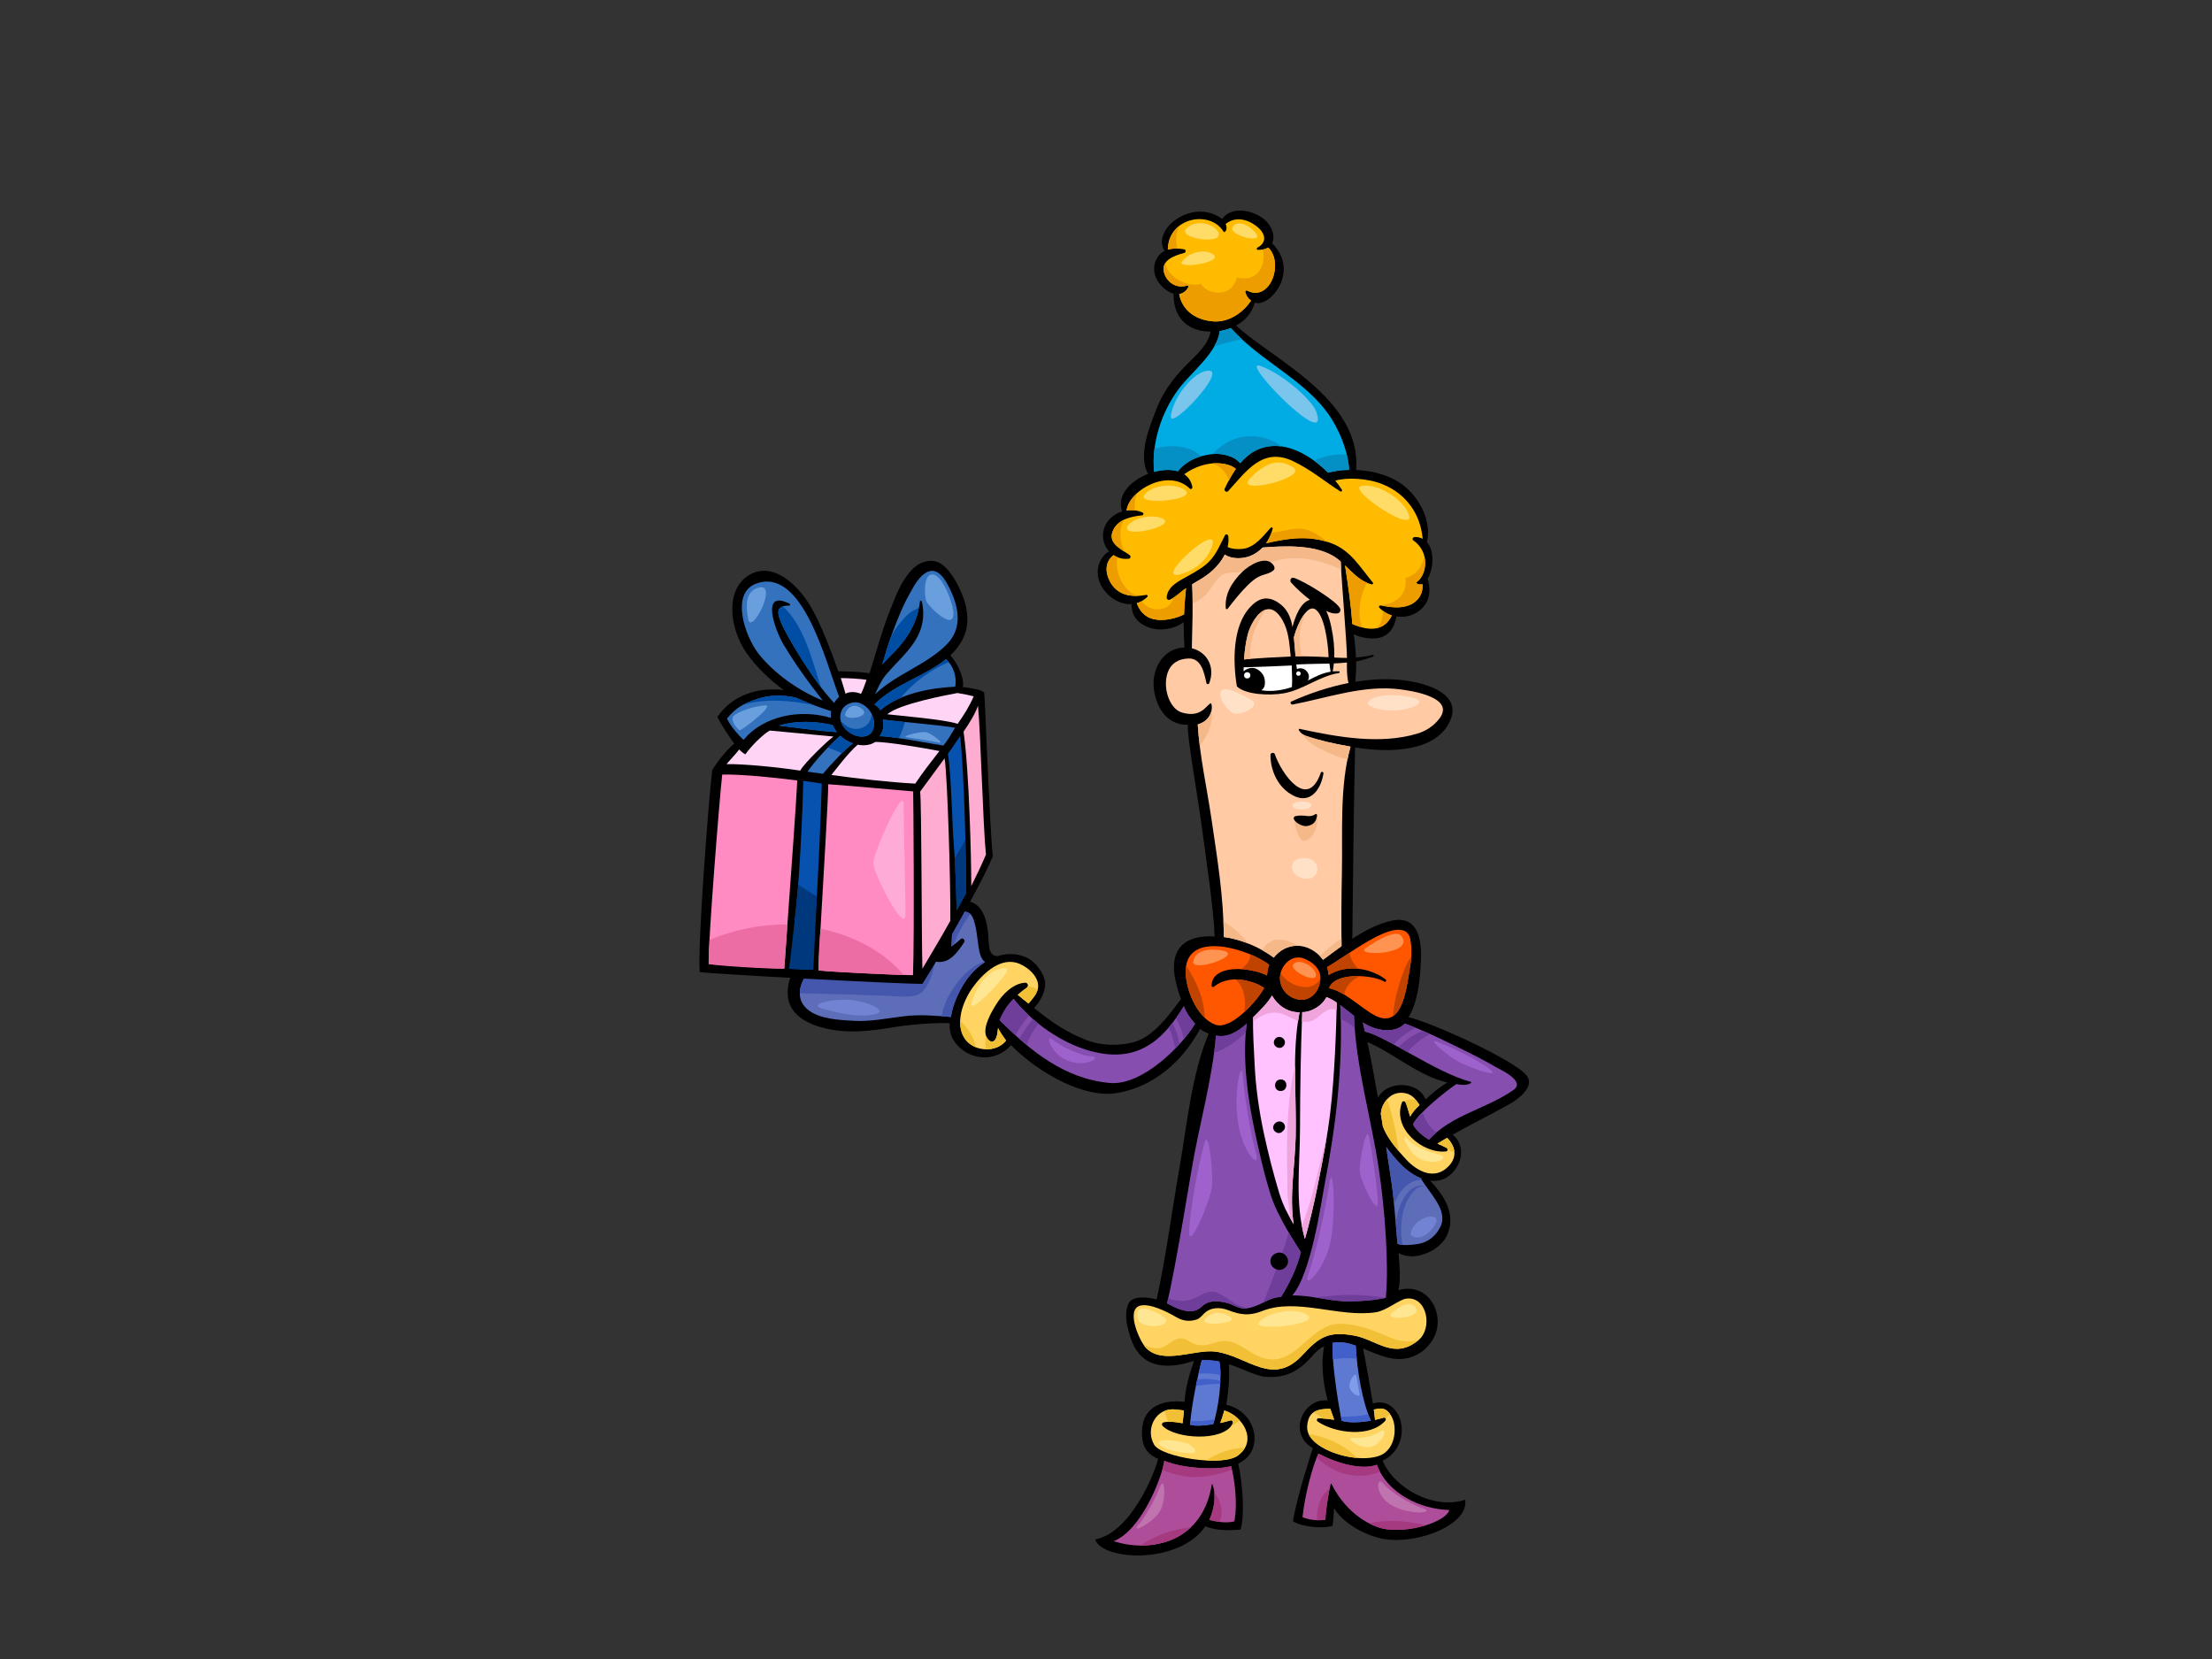 <?xml version="1.0" encoding="utf-8"?>
<!-- Generator: Adobe Illustrator 17.0.0, SVG Export Plug-In . SVG Version: 6.00 Build 0)  -->
<!DOCTYPE svg PUBLIC "-//W3C//DTD SVG 1.1//EN" "http://www.w3.org/Graphics/SVG/1.1/DTD/svg11.dtd">
<svg version="1.1" id="Layer_1" xmlns="http://www.w3.org/2000/svg" xmlns:xlink="http://www.w3.org/1999/xlink" x="0px" y="0px"
	 width="800px" height="600px" viewBox="0 0 800 600" enable-background="new 0 0 800 600" xml:space="preserve">
<rect x="0" y="0" width="800" height="600" fill="#333333" stroke="none"/>
<g>
	<path d="M284.88,359.304c0.142,9.24,10.395,12.339,17.366,13.317c7.64,1.073,15.124-0.167,22.658-1.367
		c6.087-0.974,15.715-1.462,18.551-1.168c-0.198,3.676,1.05,6.611,4.09,9.182c5.309,4.486,13.304,4.26,18.105-1.259
		c10.644,10.674,26.704,19.085,37.947,17.355c13.465-2.073,24.135-11.517,30.436-23.256c0.993,0.818,1.91,1.234,3.102,1.72
		c-6.195,14.794-7.79,32.65-10.528,48.3c-2.782,15.916-4.868,32.05-8.282,47.848c-2.066-0.632-8.933-1.859-10.285,1.695
		c-1.62,4.255-0.283,8.259,0.592,11.333c2.242,7.872,8.194,14.093,23.195,9.155c-1.76,5.253-3.062,9.577-3.431,14.83
		c-8.967-1.039-16.182,2.561-15.337,12.574c0.387,4.578,2.455,6.556,5.777,8.084c-0.927,4.376-9.704,26.768-22.789,29.109
		c2.84,7.89,30.738,9.003,39.924-4.828c0.042,0.044,0.055,0.11,0.11,0.135c3.697,1.561,8.553,1.471,12.588,1.151
		c1.585-5.143,0.731-16.751-0.843-23.873c2.047-1.042,4.091-2.573,5.138-5.176c2.504-6.216-1.376-14.323-9.459-16.123
		c0.706-4.422,1.263-9.081,0.951-14.65c3.752,1.103,9.768,4.264,13.085,4.541c7.446,0.619,12.282-2.066,17.025-7.496
		c1.574-1.804,2.764-2.778,4.312-3.569c-1.166,6.087-0.467,13.108,1.285,19.637c-8.73-1.061-14.735,11.887-5.36,17.228
		c-0.015,0.051-5.798,17.568-7.181,26.419c3.023,2.117,11.151,2.816,14.325,1.646c0.129-1.435,0.499-4.439,0.516-6.379
		c3.691,6.15,12.51,10.381,18.511,11.253c12.491,1.811,30.383-5.521,28.912-14.27c-11.257,3.71-25.504-3.964-29.865-14.139
		c5.572-2.459,8.251-9.06,6.358-14.893c-1.132-3.484-4.517-7.465-9.863-5.772c-0.513-3.197-2.799-16.601-3.545-19.905
		c3.264,1.365,7.165,3.11,10.725,3.647c6.336,0.959,12.052-2.096,14.951-7.754c4.086-7.967-1.703-20.089-12.945-16.991
		c1.031-3.032,0.37-10.342,0.095-13.393c6.199,3.309,14.79-1.082,17.288-5.964c3.818-7.458-0.49-14.69-5.901-20.237
		c3.192,0.412,6.366-0.539,8.904-3.786c3.262-4.181,3.161-9.837-0.756-12.829c6.862-3.873,13.886-7.298,20.826-11.194
		c2.677-1.502,9.015-6.123,6.074-10.072c-4.34-5.827-35.329-19.62-42.813-21.245c3.78-6.17,4.382-15.886,4.492-22.016
		c0.125-6.911-1.614-14.771-10.438-12.909c-4.986,1.048-9.823,3.586-14.393,6.565c0.321-23.072,0.448-46.155,1.014-69.196
		c12.983,2.111,27.691,1.263,33.322-7.746c5.658-9.051-2.286-13.622-10.668-15.631c-7.207-1.732-14.961-1.623-22.59-0.368
		c0.161-2.134,0.414-4.718,0.302-7.338c1.95-0.37,4.224-1.052,6.172-1.785c0.334-0.127,0.15-0.689-0.199-0.596
		c-1.885,0.518-4.107,0.788-6.026,0.942c-0.207-2.844-0.359-5.707-0.839-8.455c2.512,1.331,5.946,1.779,8.367,1.479
		c4.369-0.535,6.444-3.932,7.101-7.873c2.559,0.389,5.259-0.089,7.507-1.542c4.448-2.876,5.183-7.479,3.769-12.13
		c2.102-3.353,2.603-10.002-0.251-13.224c1.959-8.092-3.385-17.52-10.37-21.807c-4.329-2.656-9.782-4.048-15.233-4.274
		c2.035-25.563-30.286-40.041-43.429-52.249c3.349-1.741,5.582-4.395,6.831-8.352c4.711,2.267,16.763-10.814,6.214-21.412
		c1.202-2.445-0.004-6.195-2.734-8.522c-4.057-3.452-11.828-5.121-15.371-0.239c-10.344-7.895-25.521,3.517-20.902,11.383
		c0.04,0.069,0.112,0.107,0.177,0.158c-1.038,0.519-1.969,1.281-2.688,2.422c-1.367,2.174-1.487,4.771-0.553,7.135
		c0.984,2.493,3.685,5.179,6.419,5.908c-0.159,9.428,6.034,13.837,13.391,13.693c-0.851,4.828-4.614,7.887-9.415,12.77
		c-3.953,4.019-7.862,9.36-9.92,14.653c-2.489,6.402-7.146,17.224-3.264,24.059c-6.258,2.43-11.473,7.684-9.371,13.602
		c-3.19,0.974-5.929,3.359-6.712,6.784c-0.661,2.878,0.209,5.7,2.003,7.67c-0.526,0.237-1.035,0.581-1.555,1.128
		c-1.126,1.19-1.919,2.485-2.313,4.078c-0.708,2.857,0.03,5.973,1.709,8.377c2.406,3.446,6.4,5.717,10.266,5.47
		c-0.042,4.599,2.571,7.376,7.226,8.753c3.269,0.966,8.456,0.273,11.6-2.259c0.076,3.864,0.093,6.225,0.29,9.259
		c-6.782-0.063-11.207,6.406-11.173,12.973c0.027,4.832,2.168,10.993,6.697,13.514c1.952,1.084,3.867,1.488,5.711,1.367
		c-0.478,3.165,3.683,26.721,4.821,35.282c1.855,13.962,4.513,31.173,4.868,41.331c-9.899-0.678-16.974,3.729-14.036,16.396
		c0.454,1.955,1.067,4.105,1.864,6.241c-4.445,5.956-10.08,13.757-17.237,15.609c-5.553,1.435-11.796,1.234-17.066-0.837
		c-6.977-2.743-11.758-5.893-18.819-11.549c2.013-2.189,4.086-5.588,4.008-8.819c-0.078-3.207-3.214-7.896-6.841-9.487
		c-3.518-1.547-7.091-1.507-10.41-0.452c-3.628-0.169-2.966-4.414-3.433-8.603c-0.395-3.552-1.291-8.018-4.528-10.192
		c-3.419-2.297-8.082-0.644-9.97,2.78c-2.195,3.991-1.388,8.973-2.009,13.44c-4.83-0.025-9.028-3.045-13.463-4.19
		c-6.871-1.773-13.478-1.392-20.415,0.272C296.33,341.857,284.699,347.733,284.88,359.304z M499.22,395.709
		c-0.334,0.414-0.604,0.832-0.868,1.249c-1.234-6.951-2.337-13.275-3.822-20.135c10.104,4.464,18.384,12.252,28.986,14.691
		c-2.781,1.57-5.369,3.719-7.581,5.804c-0.116,0.11-0.249,0.23-0.376,0.344C513.378,391.462,503.28,390.706,499.22,395.709z"/>
	<path fill="#FFBB00" d="M452.454,108.711c-0.987-0.666-1.752-1.699-2.075-3.19c-0.093-0.423,0.429-0.566,0.738-0.402
		c8.132,4.222,13.385-9.894,7.555-15.608c-0.909,0.589-2.155,0.92-3.822,0.833c-0.441-0.025-0.431-0.595-0.108-0.769
		c4.086-2.182,2.502-5.697-0.465-7.894c-3.465-2.57-7.598-3.388-11.004-0.681c0.957,2.221-0.458,3.27-0.731,2.817
		c-4.817-7.961-20-5.324-20.184,6.483c1.857-0.571,3.961-0.497,5.962-0.114c0.687,0.132,0.596,1.126-0.021,1.289
		c-3.841,1.002-8.91,2.859-7.127,7.663c1.24,3.338,4.595,5.24,8.081,4.164c0.422-0.129,0.718,0.285,0.501,0.645
		c-0.9,1.5-2.054,2.212-3.288,2.396c1.133,6.188,6.307,9.504,12.516,9.894C444.402,116.577,449.534,113.142,452.454,108.711z"/>
	<path fill="#00ACE3" d="M482.051,152.242c-3.444-5.815-8.595-10.548-13.854-14.691c-7.968-6.282-16.275-11.323-23.059-18.939
		c-1.293,0.533-2.654,0.906-4.033,1.12c-0.854,7.835-10.273,14.841-14.843,20.947c-6.112,8.162-9.97,19.762-8.84,29.979
		c3.004-0.816,6.076-0.963,8.572-0.211c3.03-3.803,7.323-5.633,12.362-6.216c3.304-0.382,7.976,0.534,10.158,3.311
		c3.051-3.63,6.972-6.172,12.489-6.254c6.844-0.099,14.053,4.372,19.301,9.658c2.554-0.638,4.845-0.985,7.623-1.023
		C487.694,165.247,485.894,158.735,482.051,152.242z"/>
	<path fill="#0590C5" d="M439.158,125.286c1.023-1.804,1.741-3.655,1.948-5.553c1.378-0.215,2.74-0.587,4.033-1.12
		c1.299,1.456,2.662,2.795,4.057,4.09C445.699,123.313,442.27,124.295,439.158,125.286z"/>
	<path fill="#0590C5" d="M487.069,164.391c0.486,2.014,0.776,3.892,0.858,5.533c-2.778,0.038-5.069,0.385-7.623,1.023
		c-1.551-1.559-3.284-3.028-5.117-4.351C478.873,164.925,482.815,164.133,487.069,164.391z"/>
	<path fill="#0590C5" d="M434.44,165.012c-3.351,0.955-6.237,2.664-8.445,5.436c-2.497-0.752-5.569-0.606-8.572,0.211
		c-0.304-2.755-0.237-5.614,0.133-8.477C423.73,160.607,430.523,161.228,434.44,165.012z"/>
	<path fill="#0590C5" d="M452.179,157.758c4.517-0.025,8.187,1.371,11.346,3.712c-0.845-0.12-1.686-0.192-2.521-0.18
		c-5.517,0.082-9.438,2.624-12.489,6.254c-2.125-2.706-6.598-3.63-9.88-3.328C441.976,160.321,446.941,157.79,452.179,157.758z"/>
	<path fill="#FFBB00" d="M503.373,222.576c-1.722-0.539-3.311-1.488-4.559-2.846c-0.298-0.325,0.095-0.835,0.484-0.759
		c3.408,0.647,7.12,1.208,10.416-0.12c3.004-1.206,5.117-4.008,4.712-7.604c-1.407,0.499-2.447-0.49-2.21-0.642
		c3.962-2.558,5.001-11.061-1.114-15.195c-0.549-0.372-0.042-1.187,0.552-1.198c1.128-0.019,2.068,0.234,2.873,0.649
		c-0.761-8.754-5.806-16.218-14.454-19.717c-5.534-2.242-13.199-2.554-17.142-1.291c0.888,1.09,1.692,2.179,2.37,3.247
		c0.266,0.418-0.19,0.877-0.609,0.604c-5.717-3.683-10.871-8.012-17.076-10.944c-11.033-5.21-17.013,3.835-23.455,10.883
		c-0.528,0.575-1.597-0.163-1.268-0.853c1.208-2.514,2.527-4.995,4.069-7.215c-2.514-2.259-10.554-3.824-18.682,1.935
		c1.483,1,2.557,2.506,2.956,4.623c0.095,0.492-0.475,1.018-0.917,0.585c-7.693-7.541-21.972,0.579-22.88,7.915
		c1.967-0.302,4.006-0.089,5.804,0.748c0.49,0.228,0.325,0.929-0.186,0.984c-4.156,0.456-9.049,1.542-10.674,5.872
		c-1.663,4.433,3.277,6.427,6.146,8.506c0.467,0.338,0.459,1.23-0.232,1.314c-2.1,0.268-4.016-0.253-5.569-1.27
		c-2.958,2.237-3.186,5.899-1.329,9.463c2.67,5.122,7.906,5.95,13.195,4.896c0.342-0.068,0.651,0.412,0.395,0.672
		c-1.183,1.194-2.503,1.946-3.875,2.349c1.323,3.516,3.74,5.671,7.722,6.017c2.762,0.241,6.653-0.551,9.406-1.999
		c0.078-2.943,0.334-5.717,0.704-9.482c-2.299,1.547-3.362,2.977-5.869,4.186c-0.556,0.27-1.16-0.188-1.13-0.773
		c0.211-4.2,4.885-6.18,8.137-8.048c2.574-1.475,5.164-2.886,7.254-5.024c2.698-2.755,3.936-6.144,5.702-9.457
		c0.321-0.606,1.107-0.277,1.181,0.298c0.176,1.346,0.07,2.673-0.249,3.959c1.502,0.704,3.547,0.873,5.437,0.665
		c4.338-0.482,7.444-4.595,10.129-7.634c0.243-0.275,0.854-0.139,0.744,0.3c-0.494,1.954-1.297,3.75-2.392,5.318
		c7.955-1.904,15.724-2.985,23.585-0.038c7.087,2.656,10.459,8.773,15.046,14.243c0.211,0.251-0.015,0.725-0.366,0.646
		c-4.021-0.923-6.742-4.025-9.706-6.852c1.082,7.021,2.142,14.114,2.645,21.202C495.947,228.68,500.891,227.812,503.373,222.576z"/>
	<path fill="#ED9D00" d="M425.881,89.915c-1.211-0.049-2.413,0.044-3.524,0.385c0.061-3.897,1.771-6.772,4.188-8.62
		C425.298,84.244,424.976,87.213,425.881,89.915z"/>
	<path fill="#ED9D00" d="M421.499,95.069c0.296,4.745,7.79,9.066,12.819,7.6c1.431,2.25,4.279,3.366,7.135,3.1
		c3.503-0.323,5.107-2.624,5.84-5.403c2.632,0.67,5.44,0.437,7.422-1.517c2.064-2.035,2.787-5.648,1.921-8.609
		c0.805-0.132,1.49-0.376,2.035-0.729c5.831,5.714,0.577,19.83-7.555,15.608c-0.309-0.163-0.832-0.021-0.738,0.402
		c0.323,1.49,1.088,2.523,2.075,3.19c-2.92,4.431-8.052,7.866-13.474,7.526c-6.208-0.389-11.382-3.706-12.516-9.894
		c1.234-0.184,2.388-0.896,3.288-2.396c0.216-0.361-0.08-0.775-0.501-0.645c-3.486,1.076-6.841-0.826-8.081-4.164
		C420.542,97.443,420.776,96.121,421.499,95.069z"/>
	<path fill="#ED9D00" d="M492.602,226.887c-1.111-0.287-2.267-0.653-3.509-1.194c-0.503-7.087-1.563-14.181-2.645-21.202
		c2.508,2.394,4.853,4.969,7.949,6.267C491.922,215.135,490.781,221.883,492.602,226.887z"/>
	<path fill="#ED9D00" d="M420.825,220.03c1.986-0.651,3.133-2.123,3.526-3.852c1.667-1.048,2.728-2.219,4.593-3.474
		c-0.37,3.765-0.627,6.539-0.704,9.482c-2.753,1.449-6.643,2.24-9.406,1.999c-3.981-0.346-6.398-2.501-7.722-6.017
		c0.6-0.175,1.185-0.431,1.756-0.746C414.708,219.893,417.805,221.019,420.825,220.03z"/>
	<path fill="#ED9D00" d="M402.726,200.787c0.448,0.292,0.932,0.53,1.433,0.733c-1.069,5.417,2.011,12.244,7.247,13.989
		c-4.118,0.152-7.883-1.177-10.01-5.259C399.54,206.686,399.768,203.024,402.726,200.787z"/>
	<path fill="#ED9D00" d="M499.465,224.932c0.516-1.278,0.632-2.652,0.676-4.025c0.978,0.737,2.069,1.304,3.231,1.669
		c-1.297,2.732-3.279,4.245-5.848,4.659C498.357,226.671,499.055,225.94,499.465,224.932z"/>
	<path fill="#ED9D00" d="M471.18,191.302c3.573,0.537,6.212,2.555,8.838,4.699c-7.365-2.311-14.661-1.293-22.128,0.492
		c0.822-1.177,1.479-2.482,1.963-3.888C463.709,192.498,467.356,190.729,471.18,191.302z"/>
	<path fill="#ED9D00" d="M507.785,213.669c0.657-1.58,0.744-3.146,0.444-4.634c2.368-0.608,4.443-2.064,5.639-4.414
		c0.465-0.913,0.984-2.051,1.325-3.228c0.824,3.715-0.507,7.617-2.977,9.212c-0.237,0.152,0.803,1.141,2.21,0.642
		c0.404,3.596-1.709,6.398-4.712,7.604c-3.038,1.221-6.429,0.839-9.611,0.266c-0.053-0.135-0.144-0.232-0.247-0.319
		C503.152,218.433,506.433,216.907,507.785,213.669z"/>
	<path fill="#ED9D00" d="M410.542,184.609c-1.025-0.141-2.075-0.137-3.106,0.025c0.275-2.242,1.807-4.551,4.014-6.469
		C410.461,180.125,410.083,182.398,410.542,184.609z"/>
	<path fill="#ED9D00" d="M438.372,167.611c3.974-0.365,7.165,0.689,8.587,1.965c-0.9,1.295-1.709,2.69-2.478,4.12
		C443.489,170.854,441.313,168.515,438.372,167.611z"/>
	<path fill="#ED9D00" d="M402.38,192.238c0.797-2.125,2.387-3.465,4.287-4.336c-2.136,2.865-1.804,8.107,0.011,11.618
		C403.985,197.795,401.044,195.807,402.38,192.238z"/>
	<path fill="#FFCAA4" d="M512.585,265.327c3.099-0.927,5.665-2.615,7.708-5.077c6.816-8.196-10.608-10.501-13.786-10.921
		c-13.194-1.735-26.222,3.019-38.971,5.474c-0.624,0.122-1.154-0.792-0.488-1.092c6.305-2.842,13.389-5.254,20.653-6.687
		c-0.604-2.44-0.596-4.915-0.562-7.422c-1.568,0.171-3.146,0.273-4.735,0.338c-0.095,0.97-0.22,1.937-0.402,2.897
		c0.714-0.072,1.458-0.097,2.242-0.057c0.359,0.019,0.397,0.568,0.038,0.623c-7.141,1.092-13.009,6.132-19.994,7.346
		c-5.122,0.888-13.845,0.526-16.953-2.514c-1.557-9.404-1.451-21.815,4.657-28.515c3.051-3.346,6.252-4.431,10.253-1.809
		c3.218,2.115,4.513,5.027,5.202,8.857c1.048-4.097,3.087-9.037,6.328-9.829c-2.432-1.853-4.794-4.019-6.795-6.205
		c-0.632-0.691-0.18-2.051,0.911-1.751c3.469,0.953,15.717,8.496,16.77,11.097c0.283,0.701,0.002,1.566-0.828,1.724
		c-1.441,0.266-2.854-0.173-4.194-0.871c0.974,1.975,1.517,4.278,1.901,6.098c0.742,3.524,1.141,7.165,1.008,10.775
		c1.538,0.089,3.072,0.148,4.602,0.146c0.03-4.536-1.982-27.784-2.255-34.87c-0.929-0.797-1.901-1.538-2.966-2.141
		c-6.993-3.985-17.638-3.541-25.288-2.913c-1.215,1.278-2.683,2.331-4.456,3.053c-2.595,1.056-6.774,1.259-9.216-0.539
		c-1.337,2.728-3.527,5.145-5.823,6.943c-1.853,1.453-3.951,2.614-5.981,3.818c0.393,7.712,0.008,15.445-0.122,23.167
		c5.297,1.228,8.612,6.563,6.279,12.675c-0.161,0.414-0.888,0.382-0.989-0.061c-0.822-3.761-1.809-9.098-6.52-8.931
		c-8.39,0.3-8.521,8.295-7.944,11.564c0.579,3.309,2.396,7.093,5.785,8.039c6.404,1.787,8.236-2.068,10.136-3.412
		c0.657-0.465,1.648,5.815-4.613,7.684c0.735,11.712,3.258,22.449,5.079,34.891c2.069,14.152,4.298,27.655,4.346,41.969
		c6.586,0.841,13.55,4.017,18.065,7.462c1.927-2.495,4.821-4.215,8.173-4.299c3.748-0.097,7.446,2.033,9.649,5.085
		c2.138-1.593,4.374-3.288,6.698-4.952c-0.101-8.806-0.057-17.613,0.131-26.387c0.313-14.703-0.917-31.412,3.123-45.76
		c-7.232-1.3-11.107-2.25-15.859-3.797c-2.404-0.786-3.465-2.821-2.542-2.624C483.606,266.526,499,269.38,512.585,265.327z"/>
	<path fill="#FFFFFF" d="M449.775,241.347c-0.017,0.49-0.013,0.976-0.025,1.468c0.158-0.143,0.319-0.281,0.496-0.404
		c0.739-0.505,1.481-0.786,2.375-0.854c1.638-0.125,3.045,0.957,3.962,2.2c0.799,1.086,1.021,2.588,0.847,3.9
		c-0.082,0.598-0.37,1.192-0.794,1.625c-0.163,0.169-0.33,0.272-0.503,0.355c3.79,0.592,7.361,0.091,11.094-1.145
		c0.235-2.388-0.04-5.21-0.061-7.813C461.06,240.992,455.889,241.161,449.775,241.347z"/>
	<path fill="#FFCAA4" d="M466.806,237.434c-0.499-4.714-0.699-9.231-3.06-13.281c-5.32-9.123-11.128,0.158-12.455,5.24
		c-0.765,2.93-1.154,5.992-1.367,9.098C455.687,237.988,461.024,237.675,466.806,237.434z"/>
	<path fill="#FFCAA4" d="M468.537,237.328c0.359-0.015,8.325,0.112,11.969,0.355c-0.186-5.358-1.57-15.696-5.043-17.448
		c-2.597-1.316-5.984,4.524-7.515,10.247C468.193,232.845,468.313,235.196,468.537,237.328z"/>
	<path fill="#F5B888" d="M477.126,203.083c-6.241-1.819-12.318-1.665-18.451,0.518c-3.643,1.301-7.526,3.23-11.447,3.417
		c-1.946,0.095-4.551,0.082-6.072,1.542c-2.385,2.292-3.651,5.656-6.294,7.651c-1.13,0.851-2.313,1.521-3.539,2.079
		c-0.004-2.331-0.038-4.659-0.158-6.987c2.03-1.204,4.128-2.366,5.981-3.818c2.296-1.798,4.486-4.215,5.823-6.943
		c2.442,1.798,6.62,1.595,9.216,0.539c1.773-0.721,3.241-1.775,4.456-3.053c7.65-0.628,18.295-1.073,25.288,2.913
		c1.065,0.604,2.037,1.344,2.966,2.141c0.032,0.771,0.083,1.76,0.15,2.865C482.479,204.693,479.655,203.818,477.126,203.083z"/>
	<path fill="#F5B888" d="M433.911,269.663c-0.308-2.517-0.568-5.05-0.731-7.634c3.548-1.058,4.765-3.53,5.037-5.392
		C438.866,261.072,437.036,266.021,433.911,269.663z"/>
	<path fill="#F5B888" d="M471.347,304.09c-1.777-0.626-2.956-4.481-3.19-7.492c3.098,0.558,6.191,0.15,8.268-1.811
		c0.11,1.821-0.004,3.716-0.674,5.375C474.989,302.051,473.343,304.098,471.347,304.09z"/>
	<path fill="#F5B888" d="M485.18,339.417c0.008,0.925-0.002,1.846,0.01,2.766c-2.324,1.663-4.56,3.359-6.698,4.952
		c-0.347-0.484-0.748-0.932-1.166-1.365C479.707,343.374,482.317,341.246,485.18,339.417z"/>
	<path fill="#F5B888" d="M463.384,339.811c2.031,0.258,4.143,1.012,5.821,2.267c-0.121-0.004-0.239-0.028-0.363-0.027
		c-3.353,0.084-6.246,1.804-8.173,4.299c-1.261-0.963-2.726-1.897-4.306-2.772C457.994,341.225,460.227,339.41,463.384,339.811z"/>
	<path fill="#F5B888" d="M451.605,341.316c-2.901-1.164-5.986-2.043-9.001-2.428c-0.004-1.935-0.059-3.856-0.139-5.764
		C445.913,335.324,448.997,338.168,451.605,341.316z"/>
	<path fill="#F5B888" d="M471.053,265.475c0.42,0.296,0.936,0.568,1.532,0.765c4.752,1.547,8.627,2.497,15.859,3.797
		c-0.42,1.492-0.771,3.017-1.086,4.553c-1.375-0.26-2.738-0.634-4.074-1.151C480.136,272.228,473.063,269.31,471.053,265.475z"/>
	<path fill="#F5B888" d="M452.207,238.309c-0.761,0.059-1.513,0.116-2.284,0.182c0.213-3.106,0.602-6.168,1.367-9.098
		c0.832-3.182,3.419-8.01,6.544-8.933C454.034,225.836,451.778,231.638,452.207,238.309z"/>
	<path fill="#F5B888" d="M471.939,221.867c-0.306,0.752-0.507,1.564-0.666,2.396c-1.826,3.934-1.308,8.897-0.549,13.091
		c-1.219-0.023-2.073-0.032-2.187-0.027c-0.224-2.132-0.344-4.483-0.589-6.846C468.83,227.182,470.331,223.85,471.939,221.867z"/>
	<path fill="#FFFFFF" d="M475.604,240.094c-2.265,0.038-4.523,0.127-6.782,0.239c0.084,0.545,0.157,1.092,0.224,1.635
		c1.411-0.644,3.047-0.133,3.892,1.257c0.594,0.978,0.569,1.992,0.083,2.88c2.67-1.357,5.172-2.7,8.208-3.165
		c-0.004-0.013-0.017-0.017-0.019-0.034c-0.146-0.968-0.277-1.937-0.406-2.903C479.09,240.047,477.358,240.064,475.604,240.094z"/>
	<path fill="#FFC2FF" d="M468.604,411.002c0.334-14.824-1.454-30.241,1.396-44.898c-4.346,0.072-7.919-2.491-9.97-6.043
		c-1.623,2.842-4.568,5.614-6.81,7.862c-0.188,5.026,0.266,11.335,0.532,16.966c0.406,8.582,1.62,17.04,3.444,25.437
		c1.551,7.139,3.342,14.215,5.47,21.207c1.272,4.181,3.108,7.76,5.21,11.223C466.255,432.345,468.37,421.473,468.604,411.002z"/>
	<path fill="#FFC2FF" d="M471.939,448.086c1.739-6.062,3.169-12.25,4.424-18.38c1.859-9.125,3.67-18.354,4.769-27.602
		c1.555-13.079,2.163-30.057,2.318-39.5c-1.314-0.892-2.571-1.604-3.742-1.98c-1.58,3.277-5.776,5.513-8.736,5.426
		c-0.549,14.099-0.776,28.097-0.803,42.215C470.145,421.595,468.232,435.096,471.939,448.086z"/>
	<path fill="#F0A4DC" d="M465.365,367.35c-4.701-2.311-8.677-0.661-12.178,2.092c0.008-0.515,0.013-1.027,0.032-1.519
		c2.242-2.248,5.187-5.02,6.81-7.862c2.051,3.552,5.624,6.115,9.97,6.043c-0.199,1.031-0.329,2.075-0.486,3.116
		C468.144,368.797,466.857,368.086,465.365,367.35z"/>
	<path fill="#F0A4DC" d="M468.406,385.324c-0.068,8.586,0.386,17.228,0.198,25.679c-0.234,10.471-2.349,21.342-0.729,31.754
		c-0.423-0.699-0.828-1.409-1.23-2.121c-0.346-2.723-0.674-5.462-0.972-8.209C465.431,416.647,464.806,400.522,468.406,385.324z"/>
	<path fill="#F0A4DC" d="M479.38,365.707c-1.788,1.152-3.579,3.296-5.669,3.717c-1.059,0.213-1.984,0.211-2.853,0.087
		c0.042-1.154,0.072-2.307,0.116-3.463c2.96,0.087,7.156-2.149,8.736-5.426c1.171,0.376,2.428,1.088,3.742,1.98
		c-0.013,0.816-0.032,1.711-0.053,2.635C482.097,364.844,480.766,364.813,479.38,365.707z"/>
	<path fill="#F0A4DC" d="M479.91,410.687c-1.02,6.37-2.261,12.719-3.547,19.018c-1.255,6.131-2.685,12.318-4.424,18.38
		c-0.448-1.57-0.811-3.146-1.107-4.728C474.932,432.979,477.087,421.484,479.91,410.687z"/>
	<path fill="#864EAE" d="M498.607,422.297c-2.747-18.061-8.227-36.62-8.925-54.925c-1.699-1.329-3.359-2.686-4.948-3.856
		c1.069,21.918-1.593,43.839-5.76,65.316c-1.012,5.217-4.716,31.874-11.62,39.698c6.77-0.169,13.801,2.204,20.513,2.128
		c4.107-0.044,8.874-0.287,13.328-1.278C502.366,457.584,500.874,437.192,498.607,422.297z"/>
	<path fill="#FF5600" d="M477.54,353.34c-0.122-3.104-2.88-5.449-5.804-6.624c-4.363-1.752-8.141,2.049-8.743,5.967
		c-0.526,3.417,1.473,6.772,4.553,8.175C473.492,363.57,477.732,358.335,477.54,353.34z"/>
	<path fill="#FF5600" d="M510.039,339.642c-1.253-6.201-9.459-2.315-12.747-0.627c-5.831,2.992-12.882,8.185-17.38,10.767
		c0.344,0.927,0.535,1.895,0.583,2.874c6.167-3.911,14.733-2.814,20.662,1.563c0.374,0.277,0.032,1.113-0.393,0.854
		c-4.283-2.611-17.995-3.609-20.114,2.307c5.971,1.268,11.272,7.032,16.558,9.837c9.892,5.25,11.361-9.444,12.55-16.068
		C510.437,347.355,510.806,343.442,510.039,339.642z"/>
	<path fill="#864EAE" d="M547.371,394.192c4.45-3.15-4.445-7.169-5.827-7.974c-4.974-2.905-10.163-5.481-15.339-7.999
		c-5.891-2.869-11.946-5.794-18.152-8.033c-3.691,3.9-10.866,2.531-15.162-0.431c0.256,1.101,0.494,2.212,0.74,3.315
		c7.71,1.686,25.534,14.843,38.426,18.234c0.401,0.106-0.685,1.688-5.367,0.767c-4.126,2.854-13.501,10.273-15.65,14.483
		c0.896,2.364,4.473,4.933,5.747,5.639C524.895,403.207,537.707,401.027,547.371,394.192z"/>
	<path fill="#FFD462" d="M523.99,421.691c3.294-3.499,2.21-7.334-0.625-10.177c-1.17,0.682-2.337,1.376-3.495,2.094
		c1.135,0.488,2.269,0.982,3.353,1.574c0.492,0.266,0.425,1.168-0.186,1.236c-8.508,0.995-19.675-8.337-15.956-17.797
		c0.186-0.473,1.04-0.446,1.243,0.04c0.721,1.751,1.139,3.505,1.675,5.208c0.729-1.509,2.081-2.958,3.421-4.234
		c-1.655-2.404-3.019-4.266-6.391-4.409c-3.49-0.148-6.15,2.364-7.215,5.439c-0.251,0.716-0.372,1.447-0.418,2.182
		c0.253,1.502,0.482,3.004,0.729,4.505c1.642,4.534,5.603,8.899,8.314,11.864C512.602,423.767,518.975,427.021,523.99,421.691z"/>
	<path fill="#5D6DB8" d="M513.054,449.87c3.592-0.636,6.438-3.087,7.944-6.288c2.825-6.015-4.158-12.092-7.16-17.494
		c-2.804-1.133-5.44-3.095-7.456-5.242c-1.648-1.758-3.444-3.816-5.048-6.043c0.684,4.411,1.341,8.813,1.975,13.192
		c1.097,7.566,1.902,20.613,2.138,21.879C507.132,450.548,510.606,450.303,513.054,449.87z"/>
	<path fill="#5D79D2" d="M490.322,486.675c-2.825-1.002-5.591-1.591-8.365-1.014c-0.435,6.011,1.842,21.145,3.277,28.198
		c2.827,0.925,7.752,0.471,10.566-0.04C492.758,507.185,490.817,495.908,490.322,486.675z"/>
	<path fill="#AE4E9A" d="M471.083,548.672c2.303,1.099,5.977,1.378,8.266,0.961c0.065-3.653,1.809-13.734,2.115-13.114
		c5.618,11.386,15.079,15.979,20.051,16.569c10.271,1.221,21.982-3.404,22.618-6.977c-10.382-0.26-22.348-5.922-26.18-16.364
		c-5.168,1.974-13.89-0.26-21.128-4.016C474.588,530.438,471.822,541.108,471.083,548.672z"/>
	<path fill="#FFD462" d="M472.775,515.501c-0.408,4.038,3.097,6.723,6.254,8.413c5.274,2.825,13.634,4.545,19.472,2.707
		c4.851-1.525,6.45-7.032,5.728-11.509c-0.298-1.834-1.171-3.738-2.643-4.927c-1.451-1.179-3.093-0.72-4.727-0.404
		c0.173,1.236,0.326,2.48,0.435,3.727c0,0.004-0.002,0.008-0.002,0.011c1.05-0.235,2.094-0.505,3.129-0.811
		c0.644-0.186,1.02,0.6,0.627,1.058c-5.385,6.263-18.23,4.613-24.465,0.365c-0.505-0.346-0.378-1.229,0.321-1.206
		c1.923,0.055,3.774,0.281,5.624,0.545c-0.48-1.264-0.955-2.59-1.409-3.947C476.578,509.532,473.314,510.178,472.775,515.501z"/>
	<path fill="#AE4E9A" d="M402.768,557.39c6.503,2.056,13.619,2.265,20.338-0.256c9.018-3.387,13.833-11.395,15.153-20.344
		c0.123-0.833,2.652,4.923-0.887,12.909c2.863,0.682,6.136,1.316,9.058,0.514c1.255-6.611,0.053-15.356-1.168-19.969
		c-4.329,1.3-16.56,1.175-24.186-1.919C420.47,533.62,413.119,553.268,402.768,557.39z"/>
	<path fill="#A53A81" d="M482.238,531.468c-2.227-1.171-4.226-2.593-6.079-4.181c0.226-0.566,0.45-1.095,0.668-1.557
		c7.237,3.755,15.96,5.99,21.128,4.016c0.321,0.883,0.723,1.714,1.154,2.529C493.846,534.554,487.098,534.024,482.238,531.468z"/>
	<path fill="#A53A81" d="M515.651,551.641c-4.168,1.293-9.303,2.022-14.135,1.447c-1.703-0.201-3.936-0.889-6.355-2.146
		C501.755,549.329,509.114,550.092,515.651,551.641z"/>
	<path fill="#A53A81" d="M476.289,549.798c-0.199-4.352,1.264-9.123,4.629-11.559c-0.623,2.931-1.523,8.787-1.568,11.393
		C478.48,549.79,477.409,549.847,476.289,549.798z"/>
	<path fill="#A53A81" d="M439.171,539.784c2.508,2.901,3.416,7.125,1.91,10.632c-1.272-0.169-2.527-0.437-3.71-0.718
		C439.183,545.613,439.401,542.116,439.171,539.784z"/>
	<path fill="#A53A81" d="M430.586,552.435c-2.068,1.967-4.534,3.592-7.481,4.699c-3.571,1.339-7.247,1.889-10.89,1.819
		C417.852,555.402,424.095,552.972,430.586,552.435z"/>
	<path fill="#A53A81" d="M428.243,533.88c-2.732-0.439-5.386-1.2-7.908-2.248c0.387-1.352,0.651-2.506,0.741-3.307
		c7.627,3.095,19.858,3.22,24.186,1.919c0.101,0.389,0.203,0.843,0.304,1.285C440.034,533.532,434.385,534.859,428.243,533.88z"/>
	<path fill="#FFD462" d="M420.871,514.408c2.349-0.461,4.559-0.085,6.816,0.331c0.224-1.494,0.368-3.049,0.49-4.633
		c-1.114-0.131-2.227-0.274-3.347-0.374c-6.74-0.608-10.741,6.996-7.427,12.751c2.609,4.522,24.614,8.126,30.324,3.915
		c7.367-5.437,1.564-14.401-4.946-16.275c-0.412,1.584-0.896,3.114-1.464,4.534c1.23-0.264,2.461-0.583,3.704-0.946
		c0.741-0.22,1.061,0.691,0.792,1.211c-3.417,6.613-20.871,5.5-25.373,0.742C420.032,515.234,420.307,514.52,420.871,514.408z"/>
	<path fill="#5D79D2" d="M430.394,515.29c2.111,0.583,5.432,0.283,8.36-0.222c1.938-5.335,3.425-17.15,2.237-22.639
		c-2.068-0.429-4.137-0.574-6.353-0.494C433.318,496.872,430.852,508.302,430.394,515.29z"/>
	<path fill="#4260CA" d="M482.082,491.594c-0.173-2.368-0.233-4.433-0.125-5.933c2.774-0.577,5.54,0.011,8.365,1.014
		c0.08,1.53,0.207,3.117,0.368,4.727C487.808,491.055,484.912,491.133,482.082,491.594z"/>
	<path fill="#4260CA" d="M494.707,511.529c0.055-0.01,0.089-0.04,0.139-0.061c0.306,0.83,0.623,1.623,0.953,2.35
		c-2.814,0.511-7.739,0.965-10.566,0.04c-0.093-0.459-0.194-0.982-0.292-1.504C488.178,512.433,491.423,512.228,494.707,511.529z"/>
	<path fill="#4260CA" d="M433.447,496.838c0.437-1.938,0.852-3.634,1.19-4.902c2.216-0.08,4.285,0.065,6.353,0.494
		c0.29,1.331,0.416,3.038,0.423,4.925C438.832,496.751,436.242,496.544,433.447,496.838z"/>
	<path fill="#4260CA" d="M439.318,513.261c-0.18,0.653-0.368,1.272-0.564,1.807c-2.928,0.505-6.248,0.805-8.36,0.222
		c0.028-0.416,0.081-0.888,0.123-1.337C433.497,514.039,436.462,513.851,439.318,513.261z"/>
	<path fill="#4260CA" d="M432.513,501.241c0.161-0.803,0.323-1.595,0.488-2.358c3.009-0.336,5.688-0.158,8.373,0.486
		c-0.013,0.368-0.042,0.748-0.065,1.12C438.353,500.527,435.403,500.753,432.513,501.241z"/>
	<path fill="#FFD462" d="M412.247,472.236c-5.157,1.479-0.101,12.939,2.318,15.35c6.153,6.129,17.676,0.249,25.103,1.257
		c11.629,1.576,20.594,13,31.484,1.139c5.99-6.522,9.375-8.612,18.563-6.958c8.185,1.471,14.251,8.838,23.127,1.817
		c5.519-4.367,3.319-16.089-4.188-15.187c-2.605,0.313-7.129,4.338-11.082,4.944c-13.137,2.007-28.578-5.362-40.989-0.482
		c-4.69,1.847-7.758,1.498-12.331-0.258c-3.057-1.169-6.537-1.164-8.952,1.367c-0.718,0.759-1.477,1.648-2.51,1.99
		c-2.73,0.9-5.126,0.492-7.583-0.966C422.069,474.383,415.733,471.235,412.247,472.236z"/>
	<path fill="#864EAE" d="M431.032,422.57c-2.007,11.861-3.96,23.729-6.21,35.546c-0.807,4.24-1.955,10.006-2.747,13.258
		c2.379,1.188,8.663,5.045,12.553,1.173c2.271-2.256,5.219-2.107,8.077-1.566c5.276,1.003,5.451,4.056,12.812,0.775
		c2.59-1.156,3.78-2.292,7.834-2.778c2.626-4.095,5.852-10.562,7.122-16.131c-1.504-2.432-8.276-12.523-10.826-20.48
		c-2.491-7.771-4.251-15.77-5.939-23.736c-2.527-11.897-4.433-25.92-2.827-38.42c-2.487,2.259-5.681,4.414-8.939,4.494
		c-0.752,0.023-1.466-0.042-2.155-0.148C438.399,390.53,433.707,406.755,431.032,422.57z"/>
	<path fill="#FF5600" d="M439.616,370.613c5.554,1.942,14.895-8.403,17.592-13.302c-0.332-0.211-0.683-0.444-1.095-0.691
		c-1.595-0.959-3.438-1.481-5.236-1.921c-4.181-1.02-8.502-0.551-11.883,2.197c-0.3,0.243-0.841-0.023-0.83-0.406
		c0.148-5.523,6.928-6.305,11.236-5.954c2.104,0.171,6.07,0.788,8.829,2.271c0.089-1.263,0.328-2.702,0.811-3.868
		c-6.949-5.396-28.621-12.438-30.144,0.925C428.124,356.651,432.718,368.198,439.616,370.613z"/>
	<path fill="#C04400" d="M463.158,351.901c1.059,1.792,2.831,3.307,5.098,4.242c2.39,0.983,5.354,1.348,7.583-0.226
		c0.786-0.556,1.318-1.274,1.692-2.066c-0.103,4.83-4.242,9.626-9.985,7.008c-3.08-1.403-5.079-4.758-4.553-8.175
		C463.033,352.421,463.09,352.161,463.158,351.901z"/>
	<path fill="#C04400" d="M491.968,353.042c-2.121,0.822-3.962,2.341-5.087,4.445c-0.383,0.716-0.596,1.475-0.731,2.248
		c-1.781-1.071-3.604-1.95-5.5-2.354C481.881,353.942,487.029,352.848,491.968,353.042z"/>
	<path fill="#C04400" d="M503.739,367.538c0.296-3.366,0.915-6.704,1.813-9.879c1.065-3.767,2.489-8.263,4.855-11.847
		c-0.099,1.788-0.334,3.573-0.649,5.337C508.905,355.909,507.905,364.842,503.739,367.538z"/>
	<path fill="#C04400" d="M488.129,344.534c0.135,2.045,1.511,4.196,3.171,5.846c-3.78-0.42-7.613,0.255-10.805,2.276
		c-0.047-0.98-0.239-1.948-0.583-2.874C482.169,348.487,485.065,346.535,488.129,344.534z"/>
	<path fill="#C04400" d="M448.852,350.501c2.028-1.431,3.482-3.325,3.249-5.371c2.829,1.17,5.297,2.537,6.938,3.809
		c-0.482,1.166-0.721,2.605-0.811,3.868c-2.759-1.483-6.725-2.1-8.829-2.271C449.225,350.521,449.037,350.511,448.852,350.501z"/>
	<path fill="#C04400" d="M450.263,363.323c0.049-3.708-1.016-7.042-3.435-9.1c1.34-0.006,2.7,0.148,4.048,0.477
		c1.798,0.44,3.642,0.963,5.236,1.921c0.412,0.247,0.763,0.48,1.095,0.691c-1.291,2.345-4.108,5.931-7.3,8.827
		C450.121,365.217,450.252,364.276,450.263,363.323z"/>
	<path fill="#C04400" d="M428.991,349.347c3.867,5.62,6.463,11.963,6.732,18.762c-4.648-4.424-7.444-12.836-6.829-18.245
		C428.915,349.678,428.965,349.524,428.991,349.347z"/>
	<path fill="#864EAE" d="M401.249,391.667c12.049,1.145,26.497-13.843,30.968-21.429c-1.752-1.94-2.994-3.774-4.097-6.286
		c-6.619,10.797-14.574,18.908-28.467,17.211c-12.413-1.521-25.398-10.123-33.077-19.943c-2.119,2.17-3.79,4.631-5.071,7.782
		c0.053,0.032,0.108,0.057,0.157,0.104C372.639,380.004,384.824,390.102,401.249,391.667z"/>
	<path fill="#6F3D9A" d="M484.877,368.599c-0.04-1.694-0.059-3.389-0.142-5.083c1.589,1.17,3.249,2.527,4.948,3.856
		c0.055,1.462,0.152,2.92,0.264,4.382C488.381,370.367,486.718,369.233,484.877,368.599z"/>
	<path fill="#6F3D9A" d="M489.169,468.308c4.025,0.053,7.984,0.433,11.9,1.098c-4.418,0.964-9.132,1.209-13.203,1.253
		c-4.056,0.047-8.228-0.799-12.39-1.443C480.041,468.818,484.586,468.251,489.169,468.308z"/>
	<path fill="#6F3D9A" d="M512.393,377.192c-1.103,0.938-2.309,2.056-3.364,3.305c-1.097-0.609-2.17-1.215-3.218-1.792
		c2.44-2.59,5.568-4.703,8.768-5.899c0.898,0.387,1.779,0.805,2.67,1.206C515.435,374.826,513.749,376.047,512.393,377.192z"/>
	<path fill="#6F3D9A" d="M519.499,409.59c-0.947,0.807-1.859,1.661-2.713,2.603c-1.274-0.706-4.851-3.275-5.747-5.639
		c0.629-1.229,1.878-2.732,3.427-4.314C515.402,405.305,517.168,407.741,519.499,409.59z"/>
	<path fill="#6F3D9A" d="M508.053,370.186c1.356,0.488,2.702,1.021,4.044,1.568c-2.996,1.411-5.804,3.499-8.041,5.988
		c-4.213-2.295-7.877-4.114-10.425-4.672c-0.247-1.103-0.484-2.214-0.74-3.315C497.187,372.717,504.362,374.086,508.053,370.186z"/>
	<path fill="#6F3D9A" d="M439.092,380.75c0.277-2.068,0.514-4.133,0.695-6.193c0.689,0.106,1.403,0.171,2.155,0.148
		c3.258-0.08,6.452-2.235,8.939-4.494c-0.135,1.033-0.209,2.09-0.294,3.142C447.151,376.575,443.455,379.429,439.092,380.75z"/>
	<path fill="#6F3D9A" d="M459.598,464.266c2.163-6.009,4.819-12.221,6.463-18.54c1.963,3.34,3.729,6.021,4.41,7.122
		c-1.27,5.568-4.496,12.035-7.122,16.131c-3.321,0.397-4.724,1.232-6.544,2.157C457.848,468.883,458.767,466.573,459.598,464.266z"
		/>
	<path fill="#6F3D9A" d="M431.442,469.751c2.647-0.978,5.438-3.497,8.502-2.303c2.265,0.885,4.029,2.195,6.009,3.543
		c1.798,1.227,3.566,1.752,5.409,2.125c-3.56,0.585-4.627-1.367-8.658-2.134c-2.857-0.541-5.806-0.689-8.077,1.566
		c-3.89,3.871-10.175,0.015-12.553-1.173c0.137-0.558,0.285-1.213,0.44-1.904C425.205,470.639,428.158,470.96,431.442,469.751z"/>
	<path fill="#6F3D9A" d="M425.333,368.179c0.961-1.35,1.887-2.762,2.787-4.228c1.103,2.512,2.345,4.346,4.097,6.286
		c-0.938,1.589-2.335,3.514-4.036,5.538C427.55,373.142,426.58,370.596,425.333,368.179z"/>
	<path fill="#6F3D9A" d="M422.656,371.624c0.477-0.558,0.947-1.132,1.405-1.722c1.179,2.436,2.049,5.011,2.563,7.657
		c-0.516,0.566-1.057,1.133-1.612,1.701C424.552,376.647,423.975,374.095,422.656,371.624z"/>
	<path fill="#6F3D9A" d="M371.247,377.898c-0.879-0.729-1.751-1.466-2.611-2.223c0.084-0.14,0.156-0.285,0.239-0.421
		c1.331-2.163,2.878-4.574,4.697-6.704c0.668,0.587,1.373,1.143,2.075,1.703C373.774,372.487,372.314,375.17,371.247,377.898z"/>
	<path fill="#6F3D9A" d="M366.575,361.219c1.633,2.086,3.512,4.111,5.567,6.032c-1.563,1.798-2.93,3.774-4.082,5.652
		c-0.304,0.49-0.575,0.989-0.856,1.483c-1.889-1.715-3.733-3.486-5.542-5.28c-0.049-0.047-0.104-0.072-0.157-0.104
		C362.785,365.85,364.456,363.389,366.575,361.219z"/>
	<path fill="#FFD462" d="M349.17,375.952c3.401,4.551,11.299,4.785,14.678,0.365c-1.107-1.483-2.1-2.996-2.907-4.524
		c-0.152,1.519-0.253,3.074-1.004,4.186c-1.088,1.618-2.715,0.302-3.29-1.266c-1.249-3.4,1.98-8.809,3.683-11.538
		c2.191-3.509,5.988-7.475,10.399-7.765c1.004-0.065,1.413,1.242,0.621,1.8c-1.183,0.841-2.274,1.692-3.275,2.576
		c1.266,1.076,2.576,2.119,3.905,3.146c0.885-1.126,2.229-2.402,3.036-4.255c2.14-4.929-3.879-9.561-7.494-10.518
		c-6.461-1.707-12.666,4.608-15.912,9.237C348.153,362.33,345.138,370.56,349.17,375.952z"/>
	<path fill="#F2C037" d="M508.324,398.661c-0.074-0.178-0.243-0.273-0.431-0.327c1.485-0.849,2.922-0.875,4.3-0.385
		c0.414,0.516,0.813,1.082,1.226,1.686c-1.34,1.276-2.692,2.724-3.421,4.234C509.463,402.166,509.046,400.412,508.324,398.661z"/>
	<path fill="#F2C037" d="M523.521,415.715c-0.019-0.215-0.102-0.429-0.298-0.532c-1.084-0.592-2.217-1.086-3.353-1.574
		c1.158-0.718,2.326-1.413,3.495-2.094c1.412,1.415,2.384,3.076,2.605,4.819c-0.317,0.086-0.638,0.141-0.957,0.211
		C524.517,416.259,524.026,415.975,523.521,415.715z"/>
	<path fill="#F2C037" d="M501.643,397.556c2.142,6.055,3.421,12.409,4.3,18.855c-2.257-2.63-4.636-5.795-5.817-9.058
		c-0.247-1.502-0.477-3.004-0.729-4.505c0.046-0.735,0.167-1.466,0.418-2.182C500.212,399.514,500.838,398.441,501.643,397.556z"/>
	<path fill="#F2C037" d="M501.142,513.082c-0.106-0.275-0.363-0.477-0.721-0.374c-1.035,0.306-2.079,0.575-3.129,0.811
		c0-0.004,0.002-0.008,0.002-0.011c-0.108-1.247-0.262-2.491-0.435-3.727c1.635-0.315,3.277-0.775,4.727,0.404
		c0.425,0.344,0.788,0.759,1.115,1.206C502.18,511.955,501.662,512.519,501.142,513.082z"/>
	<path fill="#F2C037" d="M475.084,510.795c1.481-1.04,3.556-1.268,6.034-1.272c0.454,1.357,0.928,2.683,1.409,3.947
		c-1.439-0.207-2.888-0.361-4.357-0.459C477.261,512.154,476.217,511.427,475.084,510.795z"/>
	<path fill="#F2C037" d="M490.81,527.274c-4.226-0.349-8.574-1.642-11.781-3.36c-2.278-1.219-4.72-2.968-5.757-5.36
		C479.868,519.748,485.97,522.342,490.81,527.274z"/>
	<path fill="#F2C037" d="M445.12,515.923c0.264-0.315,0.509-0.642,0.693-1c0.27-0.52-0.051-1.432-0.792-1.211
		c-1.244,0.363-2.474,0.682-3.704,0.946c0.568-1.42,1.052-2.951,1.464-4.534c2.066,0.594,4.055,1.904,5.58,3.587
		C447.379,514.571,446.286,515.298,445.12,515.923z"/>
	<path fill="#F2C037" d="M421.123,510.331c1.101-0.471,2.335-0.721,3.706-0.6c1.12,0.1,2.233,0.243,3.347,0.374
		c-0.122,1.583-0.266,3.138-0.49,4.633c-1.737-0.319-3.454-0.568-5.219-0.473C422.035,512.949,421.585,511.639,421.123,510.331z"/>
	<path fill="#F2C037" d="M450.278,523.58c-0.554,1.001-1.382,1.952-2.552,2.818c-2.164,1.595-6.674,2.068-11.578,1.794
		C440.609,525.399,445.576,523.572,450.278,523.58z"/>
	<path fill="#F2C037" d="M421.315,486.842c1.213-0.699,2.341-1.72,3.625-2.273c3.704-1.595,4.743,0.887,7.444,1.633
		c2.468,0.684,4.521,0.26,6.92-0.589c7.311-2.584,11.038,3.376,17.283,5.436c12.257,4.046,16.985-12.92,28.779-12.307
		c5.02,0.262,9.654,1.716,14.255,3.662c2.592,1.097,5.206,2.368,8.052,2.633c2.011,0.188,3.839,0.025,5.495-0.507
		c-0.112,0.101-0.205,0.214-0.325,0.309c-8.876,7.021-14.942-0.345-23.127-1.817c-9.187-1.654-12.573,0.437-18.563,6.958
		c-10.89,11.861-19.856,0.437-31.484-1.139c-7.427-1.008-18.95,4.872-25.103-1.257c-0.279-0.277-0.592-0.687-0.921-1.173
		C416.155,487.62,418.991,488.178,421.315,486.842z"/>
	<path fill="#F2C037" d="M371.714,356.714c1.247,0.127,2.482,0.486,3.607,1.056c-0.076,0.302-0.175,0.604-0.306,0.908
		c-0.807,1.853-2.151,3.129-3.036,4.255c-1.329-1.027-2.639-2.07-3.905-3.146c1-0.885,2.092-1.735,3.275-2.576
		C371.54,357.078,371.652,356.9,371.714,356.714z"/>
	<path fill="#F2C037" d="M359.937,375.979c0.752-1.113,0.853-2.668,1.004-4.186c0.807,1.528,1.8,3.041,2.907,4.524
		c-1.684,2.204-4.496,3.25-7.309,3.18c-0.123-0.777-0.205-1.563-0.192-2.36c0.015-0.888,0.127-1.701,0.287-2.483
		c0.008,0.019,0.006,0.042,0.013,0.059C357.222,376.281,358.849,377.596,359.937,375.979z"/>
	<path fill="#F2C037" d="M353.055,378.804c-1.527-0.581-2.897-1.526-3.885-2.852c-1.479-1.976-2.003-4.338-1.914-6.776
		C350.118,371.648,352.126,375.001,353.055,378.804z"/>
	<path fill="#5D6DB8" d="M292.522,365.43c4.238,3.171,11.245,3.488,16.216,3.765c6.024,0.34,12.17-0.915,18.126-1.648
		c5.738-0.708,11.325-0.243,17.046,0.268c0.649-4.485,2.8-9.049,4.895-12.343c1.876-2.95,4.465-5.614,7.442-7.524
		c-1.57-1.177-2.007-3.463-2.311-5.364c-0.556-3.446-0.702-6.974-1.919-10.283c-0.459-1.244-1.234-2.246-2.58-2.508
		c-2.893-0.556-4.145,2.472-4.707,4.661c-0.606,2.356-0.321,5.233-0.701,7.826c1.098-0.64,2.195-1.544,3.425-2.649
		c0.761-0.684,1.747,0.41,1.234,1.187c-3.801,5.766-7.122,9.214-13.875,5.656c-11.384-5.998-27.951-5.103-38.864,1.899
		C290.399,351.937,285.964,360.526,292.522,365.43z"/>
	<path fill="#4557AD" d="M515.427,428.942c-1.284,0.004-2.51,0.271-3.493,1.24c-2.39,2.347-3.945,5.32-4.591,8.627
		c-0.72,3.696-0.87,7.693-0.072,11.426c-0.708-0.057-1.342-0.169-1.824-0.361c-0.11-0.592-0.347-3.774-0.68-7.756
		C505.736,435.711,509.3,427.463,515.427,428.942z"/>
	<path fill="#4557AD" d="M509.422,428.263c-2.462,1.699-4.194,4.466-5.234,7.342c-0.264-2.717-0.56-5.398-0.879-7.609
		c-0.634-4.378-1.291-8.781-1.975-13.192c1.604,2.227,3.401,4.285,5.048,6.043c2.016,2.147,4.652,4.109,7.456,5.242
		c0.118,0.215,0.253,0.433,0.385,0.651C512.666,426.685,511.062,427.131,509.422,428.263z"/>
	<path fill="#4557AD" d="M343.359,359.702c2.681-4.712,7.19-10.245,12.694-11.961c0.072,0.063,0.116,0.15,0.194,0.207
		c-2.977,1.91-5.567,4.574-7.442,7.524c-2.094,3.294-4.245,7.858-4.895,12.343c-1.13-0.103-2.254-0.198-3.376-0.287
		C341.082,364.781,341.984,362.119,343.359,359.702z"/>
	<path fill="#4557AD" d="M333.11,359.076c-2.639,2.083-9.077,1.152-12.25,1.071c-2.952-0.08-5.903-0.201-8.849-0.319
		c-7.568-0.3-15.16-0.357-22.738-0.625c0-4.143,3.095-8.528,6.676-10.83c10.913-7.002,27.48-7.896,38.864-1.899
		c1.274,0.672,2.413,1.067,3.469,1.268C337.367,351.811,336.038,356.765,333.11,359.076z"/>
	<path fill="#4557AD" d="M344.923,341.664c-0.298,0.207-0.598,0.446-0.894,0.617c0.38-2.594,0.095-5.47,0.701-7.826
		c0.562-2.189,1.813-5.217,4.707-4.661c0.617,0.122,1.103,0.41,1.506,0.796C348.384,333.965,346.419,337.697,344.923,341.664z"/>
	<path d="M461.053,272.75c2.411,6.996,11.75,20.64,16.645,6.693c0.192-0.553,1.027-0.247,0.945,0.294
		c-0.845,5.494-4.545,11.249-10.87,8.016c-5.436-2.774-8.316-8.849-8.289-14.748C459.486,272.207,460.795,271.993,461.053,272.75z"
		/>
	<path d="M468.456,295.19c1.166-0.308,2.831-0.277,4.006-0.099c1.05,0.161,2.343,0.084,3.193-0.623
		c0.29-0.241,0.729,0.036,0.684,0.387c-0.289,2.216-1.242,3.49-3.621,3.885c-1.574,0.256-3.74-0.93-4.64-2.187
		C467.776,296.129,467.863,295.341,468.456,295.19z"/>
	<path d="M449.344,206.772c2.394-2.32,8.679-6.315,11.322-2.231c0.376,0.577,0.427,1.293-0.156,1.779
		c-1.335,1.109-2.814,1.268-4.371,1.863c-1.936,0.735-3.56,2.164-5.003,3.594c-2.569,2.535-4.936,5.536-7.135,8.392
		c-0.186,0.243-0.64,0.182-0.672-0.154C442.822,214.803,445.714,210.301,449.344,206.772z"/>
	<path d="M462.668,375.016c1.092,0.028,2.028,0.826,2.051,1.944c0.021,1.044-0.871,2.056-1.965,2.028
		c-1.094-0.031-2.026-0.822-2.051-1.946C460.683,376.002,461.575,374.986,462.668,375.016z"/>
	<path d="M463.272,390.397c2.734,0.074,2.554,4.257-0.169,4.185C460.371,394.507,460.552,390.325,463.272,390.397z"/>
	<path d="M460.7,406.854c0.241-0.429,0.558-0.769,0.999-1.004c0.961-0.52,2.187-0.256,2.757,0.704
		c0.632,1.055,0.156,2.123-0.752,2.704c0.055-0.029,0.114-0.059,0.169-0.087C462.342,410.837,459.61,408.792,460.7,406.854z"/>
	<path d="M461.841,453.144c0.049-0.013,0.097-0.025,0.142-0.038c1.978-0.537,3.928,1.192,3.866,3.144
		c-0.066,1.942-2.153,3.598-4.09,2.878c-0.021-0.008-0.044-0.017-0.065-0.025c-1.312-0.488-2.261-1.576-2.231-3.021
		C459.494,454.666,460.489,453.512,461.841,453.144z"/>
	<g>
		<path d="M253.076,351.55c-0.877-8.823,3.108-61.105,4.503-73.005c3.091-4.98,6.656-8.665,7.978-9.54
			c-1.988-2.893-4.321-6.189-6.11-9.696c5.426-7.986,14.604-10.849,23.991-9.751c-5.343-3.873-10.129-8.697-13.387-13.307
			c-6.094-8.713-7.851-22.246,0.268-27.885c8.565-5.817,17.923,2.597,22.836,10.934c3.676,6.151,7.684,16.797,10.025,23.48
			c3.135,0.034,7.325,0.106,11.297,0.687c2.106-6.436,4.496-15.373,6.846-21.236c2.603-6.48,6.871-20.11,16.123-19.349
			c3.998,0.338,6.956,5.016,8.637,8.12c3.769,6.917,5.155,14.002,2.13,20.1c-1.141,2.309-2.692,4.242-4.509,5.931
			c3.408,3.754,5.113,9.208,4.525,11.473c0.157,0.004,7.526,0.748,7.744,2.187c0.224,1.439,1.969,48.196,3.062,59.035
			c-4.101,10.321-21.285,39.724-25.438,46.091C326.915,355.977,256.329,352.207,253.076,351.55z"/>
		<path fill="#FFD4F5" d="M311.375,250.954c0.541-0.911,1.433-3.349,2.028-5.092c-2.493-0.389-6.732-0.624-9.313-0.621
			c0.473,1.694,1.274,3.909,1.682,5.65C307.79,249.764,310.393,250.479,311.375,250.954z"/>
		<path fill="#FFD4F5" d="M262.78,276.363c6.106-0.118,18.238,1.063,26.616,2.335c1.589-2.85,10.021-10.904,12.012-12.318
			c-3.229-0.279-20.355-1.96-23.036-2.174c-2.709,1.591-6.807,5.751-8.787,8.593c-0.533-0.199-1.779-1.162-2.244-1.756
			C266.515,272.279,263.355,275.539,262.78,276.363z"/>
		<path fill="#3572BD" d="M292.034,279.084c0.277,0.042,4.021,0.564,5.612,0.782c2.909-3.552,8.568-9.493,10.845-10.993
			c-1.667-0.596-3.271-1.566-4.615-2.787C299.995,269.469,294.798,275.11,292.034,279.084z"/>
		<path fill="#3572BD" d="M302.632,264.782c-0.093-0.116-1.202-1.792-1.504-2.573c-6.649-1.479-13.455-1.629-19.4,0.213
			C283.42,262.602,297.316,264.533,302.632,264.782z"/>
		<path fill="#3572BD" d="M273.94,252.743c-5.529,1.792-8.253,3.721-11.023,7.16c1.403,2.901,4.39,6.264,5.984,7.685
			c7.029-8.517,20.216-11.378,31.625-7.944c-0.068-0.828-0.065-1.656,0.078-2.445c-3.862-1.232-8.113-2.753-12.618-4.853
			C282.93,251.18,278.356,251.334,273.94,252.743z"/>
		<path fill="#3572BD" d="M273.15,211.192c-8.789,3.617-3.919,18.566,1.111,25.136c5.521,7.108,14.691,13.617,23.292,17.025
			c-1.257-1.625-2.516-3.254-3.755-4.889c-3.797-5.058-7.425-10.252-10.634-15.724c-2.584-4.45-8.513-19.831,2.375-14.408
			c0.361,0.186,0.232,0.685-0.1,0.684c-4.711,0.008-4.661,2.248-2.745,6.59c2.083,4.678,11.025,20.205,18.999,28.642
			c0.486-0.936,1.06-1.477,1.796-2.265C298.643,239.553,290.241,204.431,273.15,211.192z"/>
		<path fill="#3572BD" d="M311.327,254.421c-2.705-1.217-5.728,0.391-6.643,1.971c-1.046,1.809-1.137,3.905,0.053,5.939
			c1.846,3.156,6.478,5.179,9.474,3.437C317.485,263.878,316.609,256.781,311.327,254.421z"/>
		<path fill="#3572BD" d="M343.622,213.159c-1.532-3.19-4.188-7.961-7.978-6.402c-3.186,1.325-5.115,5.221-6.706,8.054
			c-2.671,4.758-4.68,9.975-6.607,15.204c-1.202,3.264-2.181,6.765-3.243,10.245c1.35-1.441,2.706-2.772,3.873-3.976
			c5.246-5.366,8.825-10.972,9.757-18.792c0.049-0.393,0.623-0.249,0.703,0.131c1.583,7.395-0.923,12.819-5.257,17.915
			c-2.476,2.928-5.293,5.576-7.782,8.548c-1.773,2.134-2.802,4.629-3.972,7.061c7.596-7.33,18.582-10.621,25.901-17.995
			C347.655,227.839,347.317,220.793,343.622,213.159z"/>
		<path fill="#3572BD" d="M342.111,238.418c-7.682,6.208-18.948,9.222-25.897,16.391c0.843,0.448,1.767,1.223,2.161,2.045
			c7.403-6.398,19.394-8.173,27.084-8.491C346.165,244.822,344.726,240.629,342.111,238.418z"/>
		<path fill="#3572BD" d="M318.13,266.264c4.426-0.042,18.834,2.743,23.06,3.391c1.396-1.639,3.091-4.505,4.224-6.446
			c-6.001-1.092-20.82-2.212-26.123-2.968C319.765,262.549,319.436,264.48,318.13,266.264z"/>
		<path fill="#004EA4" d="M304.469,272.42c-1.673-0.767-3.376-1.42-5.101-2.014c1.555-1.61,3.117-3.112,4.507-4.319
			c1.344,1.221,2.949,2.191,4.615,2.787C307.57,269.477,306.089,270.819,304.469,272.42z"/>
		<path fill="#004EA4" d="M302.632,264.782c-0.093-0.116-1.202-1.792-1.504-2.573c-6.649-1.479-13.455-1.629-19.4,0.213
			C283.42,262.602,297.316,264.533,302.632,264.782z"/>
		<path fill="#004EA4" d="M268.672,254.932c1.454-0.801,3.152-1.508,5.269-2.189c4.416-1.409,8.99-1.563,14.046-0.397
			c2.174,1.012,4.285,1.889,6.322,2.664C285.542,253.257,276.458,252.526,268.672,254.932z"/>
		<path fill="#004EA4" d="M296.887,248.566c-6.452-8.458-12.523-19.206-14.194-22.962c-1.53-3.461-1.825-5.568,0.494-6.29
			C290.834,226.411,293.716,238.59,296.887,248.566z"/>
		<path fill="#004EA4" d="M305.02,261.723c1.54,1.382,3.514,2.147,5.462,1.842c3.091-0.488,4.705-2.778,4.707-5.409
			c1.492,2.905,1.173,6.372-0.978,7.611c-2.996,1.743-7.629-0.281-9.474-3.437c-0.397-0.676-0.602-1.359-0.723-2.033
			C304.257,260.821,304.576,261.313,305.02,261.723z"/>
		<path fill="#004EA4" d="M325.221,225.657c1.259-1.58,2.58-3.171,4.279-4.316c0.235-0.161,1.684-1.035,2.856-1.646
			c-1.304,6.685-4.665,11.743-9.394,16.588c-1.168,1.204-2.523,2.535-3.873,3.976c1.039-3.423,2.012-6.858,3.184-10.078
			C323.158,228.594,324.111,227.058,325.221,225.657z"/>
		<path fill="#004EA4" d="M342.111,238.418c0.366,0.313,0.697,0.676,1.014,1.063c-6.844,2.884-12.782,7.41-17.477,12.971
			c-2.654,1.143-5.166,2.563-7.274,4.401c-0.393-0.822-1.318-1.597-2.161-2.045C323.163,247.639,334.43,244.626,342.111,238.418z"/>
		<path fill="#004EA4" d="M327.277,261.119c-0.528,2.033-1.232,4.038-2.204,5.857c-2.92-0.427-5.481-0.727-6.943-0.712
			c1.306-1.785,1.635-3.716,1.162-6.022C321.096,260.495,324.002,260.795,327.277,261.119z"/>
		<path fill="#FFD4F5" d="M346.275,250.637c-4.528,0.854-20.938,3.926-25.392,7.687c4.276,0.516,20.535,1.828,25.475,3.455
			c2.276-3.273,4.059-5.982,5.797-9.95C350.923,251.486,348.267,250.95,346.275,250.637z"/>
		<path fill="#FFACD1" d="M351.272,320.464c1.766-3.499,3.968-8.202,5.309-11.365c-1.042-9.971-1.975-45.065-2.876-53.879
			c-1.075,3.119-3.334,6.63-5.225,9.391C350.566,279.143,351.299,311.645,351.272,320.464z"/>
		<path fill="#0752AE" d="M344.961,305.596c0.558,6.28,1.018,22.018,0.997,23.654c1.213-2.081,2.371-4.167,3.474-6.269
			c-0.017-13.696-0.685-42.331-2.159-56.798c-0.463,0.657-3.476,5.111-4.456,6.457C344,279.086,344.409,299.313,344.961,305.596z"/>
		<path fill="#00387E" d="M346.283,308.666c1.078-1.601,2.011-3.289,2.863-5.012c0.19,7.471,0.277,14.378,0.287,19.328
			c-1.103,2.102-2.261,4.188-3.474,6.269c0.017-1.293-0.27-11.437-0.667-18.72C345.616,309.906,345.958,309.29,346.283,308.666z"/>
		<path fill="#FFACD1" d="M333.6,350.352c3.522-6.057,6.303-10.456,10.101-17.342c0.123-13.814-1.05-52.477-2.064-58.763
			c-2.865,3.905-8.77,11.982-8.861,12.058C333.328,290.413,333.287,339.6,333.6,350.352z"/>
		<path fill="#FFD4F5" d="M331.014,283.409c2.844-4.293,5.65-7.742,8.741-11.794c-5.743-1.118-19.489-3.438-23.262-3.267
			c-1.485,1.088-3.873,1.452-6.311,0.985c-3.666,3.285-7.091,7.93-9.514,10.951C310.796,281.653,320.822,282.851,331.014,283.409z"
			/>
		<path fill="#FF8BC2" d="M330.199,352.694c0.553-13.801,0.129-66.316,0.059-66.466c-9.337-0.754-20.146-1.832-30.715-2.603
			c0.008,5.318-1.766,34.049-2.793,52.255c-0.473,8.339-0.788,14.46-0.695,15.092C304.033,351.684,325.44,352.66,330.199,352.694z"
			/>
		<path fill="#0752AE" d="M294.781,333.188c1.124-13.184,2.168-40.772,2.428-49.813c-1.984-0.302-4.443-0.655-6.719-0.938
			c-0.057,8.817-1.578,40.921-3.15,50.751C289.744,332.788,292.355,332.922,294.781,333.188z"/>
		<path fill="#00387E" d="M295.415,324.225c-0.205,3.359-1.086,23.951-1.3,26.487c-2.574,0.188-6.32-0.131-8.745-0.342
			c0.463-2.888,2.888-24.843,3.305-30.393C290.902,321.432,293.152,322.845,295.415,324.225z"/>
		<path fill="#FF8BC2" d="M283.634,350.317c0.156-2.375,0.592-8.396,1.139-15.96c1.31-18.046,3.245-44.853,3.573-52.084
			c-7.674-1.006-19.607-2.275-27.148-2.147c-1.086,9.947-5.09,60.319-4.898,68.513C257.905,348.912,277.591,350.192,283.634,350.317
			z"/>
		<path fill="#EC6DA4" d="M326.818,352.626c-5.352-0.161-25.91-1.037-30.763-1.654c-0.139-4.05,0.427-12.717,0.695-15.092
			C308.187,338.278,319.379,343.735,326.818,352.626z"/>
		<path fill="#EC6DA4" d="M284.774,334.358c-0.006,0.131-0.79,12.202-1.139,15.96c-4.73,0.184-23.881-0.964-27.334-1.678
			c-0.034-1.555,0.08-4.657,0.302-8.715C265.381,336.235,275.22,334.225,284.774,334.358z"/>
		<path fill="#6A9FDE" d="M311.688,256.331c-2.079-1.69-4.621-1.481-5.935,1.604C304.437,261.034,315.658,259.532,311.688,256.331z"
			/>
		<path fill="#6A9FDE" d="M274.438,212.488c-4.405,1.141-4.954,5.489-3.837,11.464C271.724,229.916,281.595,210.67,274.438,212.488z
			"/>
		<path fill="#6A9FDE" d="M276.632,255.118c-4.166,0.3-9.791,2.282-11.306,3.795c-1.523,1.517,1.57,5.136,2.202,5.217
			C268.165,264.21,280.655,254.833,276.632,255.118z"/>
		<path fill="#6A9FDE" d="M344.752,220.842c-0.38-3.229-3.885-12.732-7.42-13.079c-3.535-0.342-2.971,7.892-2.36,9.597
			C335.584,219.059,345.753,229.428,344.752,220.842z"/>
		<path fill="#6A9FDE" d="M339.656,268.594c-2.111-0.478-9.711-1.69-11.823-1.973c-2.113-0.281,5.301-2.263,7.201-1.804
			C336.932,265.271,341.766,269.072,339.656,268.594z"/>
		<path fill="#FFABD7" d="M326.856,290.946c-0.072,7.33,0.674,32.589,0.604,39.91c-0.068,7.319-11.674-15.05-11.631-18.758
			C315.876,308.387,326.926,283.616,326.856,290.946z"/>
	</g>
	<path fill="#FFFFFF" d="M468.782,243.584c-0.013,0.452,0.344,0.83,0.796,0.843c0.45,0.011,0.826-0.348,0.837-0.799
		c0.013-0.45-0.344-0.826-0.794-0.837C469.169,242.779,468.793,243.132,468.782,243.584z"/>
	<circle fill="#FFFFFF" cx="451.073" cy="244.244" r="1.137"/>
	<path fill="#79C5EB" d="M435.557,134.327c-5.187,1.515-11.562,10.389-12.109,16.208
		C422.902,156.358,446.536,131.122,435.557,134.327z"/>
	<path fill="#79C5EB" d="M476.018,148.842c-1.468-4.065-11.893-13.552-20.177-16.499
		C447.556,129.396,481.63,164.359,476.018,148.842z"/>
	<path fill="#FFDC68" d="M440.424,83.683c-1.785-2.897-8.242-4.503-11.454-0.894C425.76,86.4,443.593,88.825,440.424,83.683z"/>
	<path fill="#FFDC68" d="M438.072,91.593c-3.328-1.619-8.367-0.03-10.587,3.023C425.262,97.671,444.41,94.682,438.072,91.593z"/>
	<path fill="#FFDC68" d="M454.588,85.036c-1.158-2.322-6.446-6.204-8.669-3.151C443.698,84.937,456.065,87.995,454.588,85.036z"/>
	<path fill="#FFDC68" d="M428.374,177.125c-4.213-2.776-12.411-1.5-14.648,2.134C411.488,182.895,433.918,180.776,428.374,177.125z"
		/>
	<path fill="#FFDC68" d="M420.119,187.408c-4.152-1.671-10.562,0.289-12.13,2.59C404.343,195.348,426.855,190.117,420.119,187.408z"
		/>
	<path fill="#FFDC68" d="M467.69,169.043c-4.414-2.816-9.068-2.776-15.472,3.862C445.815,179.54,473.426,172.698,467.69,169.043z"/>
	<path fill="#FFDC68" d="M429.927,199.967c4.771-4.281,10.501-7.6,8.189-1.764c-1.6,4.042-4.874,7.031-8.988,8.705
		C420.761,210.318,424.788,204.583,429.927,199.967z"/>
	<path fill="#FFDC68" d="M509.454,185.925c-2.182-5.688-11.373-11.2-17.04-10.186C486.745,176.751,512.543,193.985,509.454,185.925z
		"/>
	<path fill="#FF9351" d="M475.615,351.536c-1.139-2.54-6.089-5.027-7.9-2.741C465.9,351.081,478.002,356.854,475.615,351.536z"/>
	<path fill="#FF9351" d="M442.363,343.832c-3.976-0.826-9.903-0.657-10.803,3.793C430.664,352.076,449.908,345.396,442.363,343.832z
		"/>
	<path fill="#FF9351" d="M506.709,338.37c-1.705-2.106-8.399,1.329-12.768,4.517C489.574,346.078,512.357,345.328,506.709,338.37z"
		/>
	<path fill="#9F62CD" d="M480.743,428.321c-1.585,10.036-4.965,25.352-7.484,32.286c-2.521,6.936,6.269-1.582,8.116-12.426
		C483.223,437.338,482.15,419.411,480.743,428.321z"/>
	<path fill="#9F62CD" d="M435.627,413.294c-2.464,8.836-5.335,24.756-5.534,32.143c-0.199,7.387,7.695-11.27,8.221-16.313
		C438.839,424.08,437.134,407.889,435.627,413.294z"/>
	<path fill="#9F62CD" d="M394.839,382.043c-4.346-0.118-12.142-4.219-14.422-6.225c-2.282-2.007-0.543,5.627,6.205,7.948
		C393.368,386.087,398.34,382.136,394.839,382.043z"/>
	<path fill="#9F62CD" d="M449.506,389.157c0.368,6.03,2.738,21.082,4.701,27.752c1.959,6.668-4.872,0.254-6.507-11.266
		C446.063,394.122,449.099,382.531,449.506,389.157z"/>
	<path fill="#9F62CD" d="M539.053,386.902c-4.598-3.756-14.369-8.17-18.988-10.046c-4.617-1.874,2.988,4.557,6.82,6.797
		C530.716,385.897,543.239,390.323,539.053,386.902z"/>
	<path fill="#9F62CD" d="M495.207,411.397c1.126,5.806,3.334,20.712,3.045,24.205c-0.29,3.495-6.387-8.538-6.482-12.235
		C491.677,419.67,494.18,406.121,495.207,411.397z"/>
	<path fill="#FFE692" d="M520.335,417.524c-3.243-0.68-9.258-2.975-11.517-5.76c-2.261-2.783,0.042,5.645,5.626,7.743
		C520.029,421.6,524.59,418.418,520.335,417.524z"/>
	<path fill="#FFE692" d="M363.987,350.279c-5.191-0.883-10.875,5.415-12.599,12.694
		C350.292,367.614,366.698,350.741,363.987,350.279z"/>
	<path fill="#FFE692" d="M471.706,474.962c-4.371-1.902-13.216-0.357-16.429,3.254C452.067,481.83,480.741,478.904,471.706,474.962z
		"/>
	<path fill="#FFE692" d="M444.827,476.185c-3.385-1.967-6.564-1.927-8.973,0.927C433.443,479.963,449.04,478.63,444.827,476.185z"/>
	<path fill="#FFE692" d="M420.324,475.913c-3.982-2.383-9.795-4.739-8.961,0.537C412.192,481.725,426.449,479.582,420.324,475.913z"
		/>
	<path fill="#FFE692" d="M428.038,521.643c-6.556-1.612-11.071-0.685-8.01,1.341c3.059,2.026,7.329,2.337,10.435,2.616
		C433.567,525.877,432.483,522.737,428.038,521.643z"/>
	<path fill="#FFE692" d="M499.152,517.725c-2.307,1.595-6.296,2.552-9.789,2.265c-3.493-0.29,2.985,4.747,7.114,3.11
		C500.606,521.459,502.125,515.663,499.152,517.725z"/>
	<path fill="#FFE692" d="M511.84,472.737c-1.608-2.1-5.035-0.911-8.422,2.109C500.029,477.865,515.036,476.91,511.84,472.737z"/>
	<path fill="#BF73AF" d="M419.633,537.565c-1.737,4.405-5.155,10.755-7.965,13.987c-2.812,3.231,4.68-0.457,7.513-4.467
		C422.012,543.076,421.302,533.331,419.633,537.565z"/>
	<path fill="#BF73AF" d="M514.738,545.575c-4.627-1.487-12.28-6.165-14.538-9.146c-2.255-2.981-3.423,4.382,3.285,8.065
		C510.194,548.176,519.368,547.062,514.738,545.575z"/>
	<path fill="#7E9DE8" d="M490.548,497.651c0.518,2.681,0.778,4.661,1.118,6.423c0.34,1.76-3.043-0.055-3.568-2.208
		C487.571,499.711,490.206,495.891,490.548,497.651z"/>
	<path fill="#7183D2" d="M515.19,446.825c3.025-1.712,5.789-5.865,3.554-6.656c-2.673-0.944-7.887,1.957-8.47,5.679
		C510.012,447.518,512.721,448.217,515.19,446.825z"/>
	<path fill="#7183D2" d="M308.109,361.688c-6.254-0.74-16.434,1.485-10.691,3.087c5.743,1.6,12.33,3.224,18.384,2.182
		C321.857,365.916,314.716,362.468,308.109,361.688z"/>
	<path fill="#FFE1C7" d="M502.647,256.938c7.107,0.254,14.467-2.966,8.513-4.566c-5.2-1.397-14.105-1.576-16.345,1.481
		C493.88,255.129,497.55,256.76,502.647,256.938z"/>
	<path fill="#FFE1C7" d="M472.192,310.314c-6.615-0.444-6.412,6.543-0.439,7.422C477.725,318.614,478.176,310.715,472.192,310.314z"
		/>
	<path fill="#FFE1C7" d="M470.823,289.894c-4.101-0.11-4.631,2.753-0.317,2.869C474.82,292.879,476.094,290.037,470.823,289.894z"/>
	<path fill="#FFE1C7" d="M452.627,253.196c-3.993-2.39-10.401-5.559-11.19-2.943c-0.79,2.62,2.689,7.027,4.826,7.803
		C448.399,258.835,456.403,255.456,452.627,253.196z"/>
</g>
</svg>
